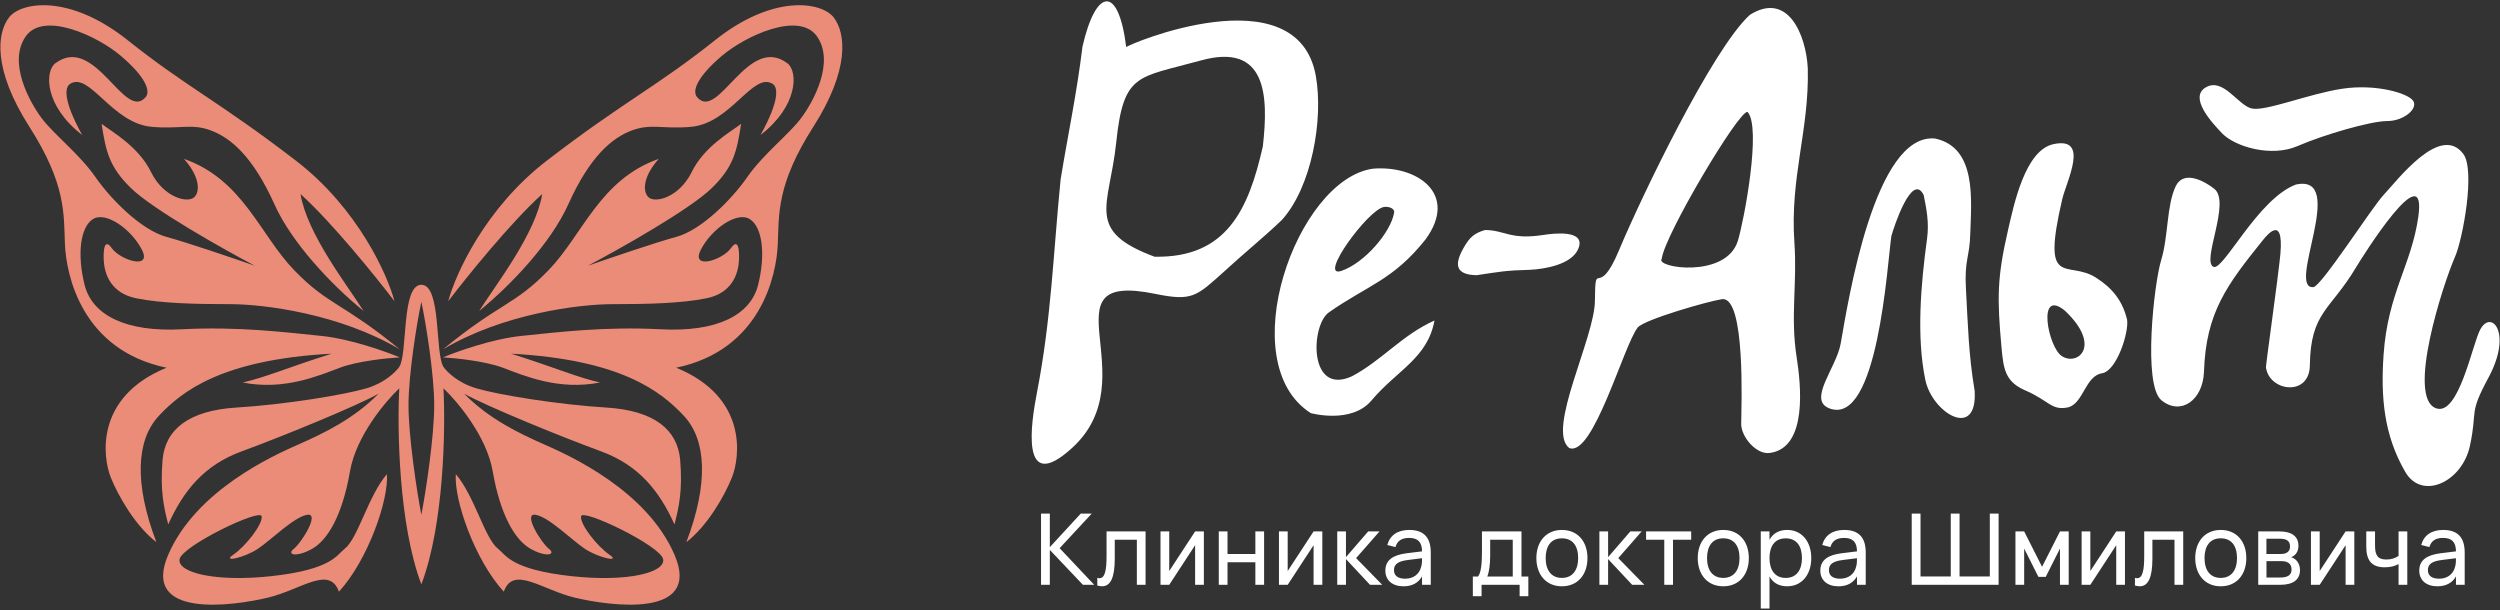 <svg width="172" height="42" viewBox="0 0 172 42" fill="none" xmlns="http://www.w3.org/2000/svg">
<rect x="0" y="0" width="172" height="42" fill="#333333" stroke="none"/>
<g clip-path="url(#clip0_1705_10275)">
<path fill-rule="evenodd" clip-rule="evenodd" d="M105.256 18.562C103.572 18.608 103.204 18.692 101.582 18.935C100.15 18.896 100.021 18.228 100.712 17.024C101.113 16.326 101.431 16.041 102.17 15.825C103.554 15.835 103.892 16.521 106.204 16.162C106.875 16.058 109.159 15.775 108.582 17.126C108.12 18.207 106.274 18.514 105.255 18.562L105.256 18.562ZM77.484 3.245C76.942 -1.112 75.386 -0.792 74.473 3.214C74.077 6.475 73.488 9.179 72.971 12.339C72.466 17.406 72.33 21.927 71.346 26.989C70.938 29.088 70.151 34.104 73.755 30.823C79.043 26.011 71.616 18.607 79.475 20.217C82.031 20.741 82.309 20.396 84.214 18.688C85.519 17.479 86.908 16.363 88.189 15.139C90.248 12.862 91.062 8.214 90.528 5.221C89.261 -1.876 77.484 3.099 77.484 3.245ZM79.433 17.662C74.617 15.865 76.333 14.215 76.794 9.816C77.3 4.975 78.255 5.372 82.6 4.164C87.14 2.9 87.286 6.566 86.882 10.079C85.9 14.414 84.39 17.759 79.433 17.662ZM90.183 28.423C84.743 24.956 89.192 12.348 94.452 11.606C97.484 11.352 100.381 13.33 98.072 16.479C95.843 19.279 94.101 19.62 91.428 21.491C90.168 22.372 90.017 27.248 93.008 25.891C95.077 24.798 96.463 23.047 98.692 22.051C98.221 24.647 96.111 25.47 94.359 27.552C92.977 29.196 90.183 28.423 90.183 28.423V28.423ZM95.918 14.625C95.686 16 93.868 18.095 92.295 18.635C90.63 19.205 94.132 14.393 95.224 14.238C95.586 14.187 95.963 14.362 95.918 14.625ZM152.878 9.17C153.774 10.102 156.268 10.832 158.065 10.052C159.862 9.272 163.1 8.328 164.239 8.328C165.376 8.328 166.364 7.486 166.035 6.951C165.706 6.415 163.454 5.751 161.127 6.108C158.799 6.465 155.838 7.69 154.902 7.46C153.966 7.231 152.955 5.319 151.765 6.007C150.575 6.695 152.155 8.418 152.878 9.17ZM156.828 18.056C156.762 18.806 155.882 25.15 155.897 25.268C156.113 26.939 158.885 27.312 158.917 25.146C158.971 21.451 160.31 21.39 162.104 18.381C162.506 17.707 167.005 10.515 166.378 14.928C165.906 18.24 164.281 20.16 163.99 24.412C163.791 27.315 164.004 29.92 165.482 32.468C166.638 34.457 169.401 33.156 169.933 30.668C170.472 28.145 169.819 28.549 171.207 25.981C172.867 22.907 171.42 21.273 170.651 22.652C170.098 23.644 169.166 28.656 167.599 28.089C165.551 27.348 168.091 19.52 168.897 17.69C169.44 16.46 170.317 11.706 169.473 10.586C167.9 8.498 164.992 12.338 163.986 13.419C163.164 14.302 159.701 19.713 159.16 19.756C157.268 19.905 161.556 11.928 157.96 12.696C155.356 13.663 152.979 18.622 152.298 18.362C151.424 18.028 153.498 13.923 152.352 12.999C151.69 12.464 150.247 11.679 149.698 12.796C149.056 14.101 149.192 16.257 148.688 17.898C148.197 19.496 147.415 26.48 148.705 27.537C150.017 28.614 151.569 27.554 151.634 25.564C151.768 21.487 153.225 19.586 155.674 16.537C156.04 16.082 157.271 14.606 156.828 18.056V18.056ZM142.309 28.021C143.344 27.724 143.474 25.863 144.615 25.683C145.637 25.523 146.479 22.848 146.344 21.995C146.029 20.69 145.326 19.806 144.18 19.088C142.221 17.859 140.427 19.964 141.878 13.721C142.173 12.453 143.799 9.373 141.274 9.918C139.322 10.34 138.554 14.091 138.155 15.818C137.394 19.123 137.398 20.51 137.702 23.885C137.839 25.405 137.962 26.267 139.345 26.862C140.979 27.565 141.139 28.278 142.309 28.021ZM142.057 21.367C140.112 19.787 140.91 23.897 141.857 24.502C142.956 25.204 144.631 23.786 142.057 21.367ZM135.856 26.895C136.059 30.303 132.931 28.416 132.46 26.125C131.856 23.194 132.14 19.63 132.581 16.424C132.735 15.3 132.538 14.37 132.35 13.42C131.552 11.805 130.298 15.607 130.127 16.237C129.85 18.075 129.209 29.376 125.86 28.095C124.34 27.514 126.344 25.318 126.641 23.628C127.152 20.721 128.977 9.1 133.144 9.533C136.006 10.155 135.626 13.744 135.556 16.048C135.516 17.718 135.142 17.834 135.257 19.885C135.396 22.368 135.433 24.355 135.856 26.895ZM119.794 29.171C119.804 28.022 120.114 20.353 118.467 20.584C117.585 20.708 113.11 21.985 112.673 22.535C111.715 23.737 109.604 31.476 107.965 30.822C106.362 29.604 109.735 23.207 109.73 20.675C109.762 17.639 109.915 20.744 111.387 17.219C112.87 13.668 117.791 3.388 120.391 1.021C123.033 -0.637 124.261 2.444 124.376 4.696C124.483 8.953 123.139 12.194 123.454 16.69C123.655 19.554 123.167 21.737 123.61 24.584C123.889 26.372 124.411 30.832 121.744 31.165C120.82 31.28 119.794 30.046 119.794 29.172L119.794 29.171ZM114.33 17.8C114.496 16.221 119.689 7.489 120.234 7.705C121.196 8.754 120.005 15.115 119.567 16.56C118.77 19.194 113.815 18.424 114.33 17.8Z" fill="white"/>
<path d="M71.623 40.236H72.228V37.834L74.506 40.236H75.282L72.903 37.715L75.11 35.336H74.354L72.228 37.646V35.336H71.623V40.236ZM166.581 37.495C166.759 36.825 167.292 36.46 168.088 36.46H168.09C169.085 36.46 169.571 36.971 169.571 38.014V40.235H168.971V39.657C168.718 40.103 168.284 40.337 167.696 40.337C166.93 40.337 166.446 39.923 166.446 39.26C166.446 38.506 167.009 38.179 167.919 38.063L168.97 37.934C168.967 37.291 168.684 37.009 168.081 37.009C167.568 37.009 167.264 37.21 167.141 37.639L166.581 37.495ZM168.97 38.416V38.406L167.984 38.529C167.319 38.614 167.039 38.819 167.039 39.22C167.039 39.609 167.306 39.814 167.82 39.814C168.388 39.814 168.797 39.486 168.913 38.985C168.969 38.801 168.97 38.579 168.97 38.416ZM165.622 40.236V36.561H165.021V38.246C164.785 38.409 164.517 38.495 164.178 38.495C163.581 38.495 163.402 38.192 163.402 37.533V36.561H162.8V37.618C162.8 38.583 163.195 39.03 164.063 39.03C164.455 39.03 164.778 38.948 165.021 38.806V40.236H165.62H165.622ZM159.595 39.287L161.377 36.561H161.977V40.236H161.377V37.51L159.595 40.236H158.993V36.561H159.595V39.287ZM156.888 40.234C157.768 40.234 158.24 39.88 158.24 39.218C158.24 38.763 157.974 38.435 157.63 38.335C157.93 38.22 158.133 37.957 158.133 37.551C158.133 36.905 157.674 36.562 156.824 36.562H155.366V40.235H156.888V40.234ZM156.824 37.063C157.333 37.063 157.554 37.215 157.554 37.606C157.554 37.96 157.296 38.114 156.925 38.114H155.93V37.063H156.824ZM155.933 38.608H156.986C157.367 38.608 157.66 38.767 157.66 39.178C157.66 39.565 157.391 39.734 156.878 39.734H155.933V38.608V38.608ZM154.546 38.395C154.546 39.546 153.869 40.337 152.787 40.337C151.704 40.337 151.032 39.535 151.032 38.395C151.032 37.247 151.714 36.46 152.787 36.46C153.876 36.46 154.546 37.254 154.546 38.395ZM151.671 38.395C151.671 39.234 152.062 39.76 152.787 39.76C153.521 39.76 153.906 39.223 153.906 38.395C153.906 37.552 153.522 37.036 152.787 37.036C152.045 37.036 151.671 37.566 151.671 38.395ZM146.884 40.283C147.002 40.319 147.114 40.336 147.215 40.336C147.791 40.336 148.085 39.743 148.085 38.441V37.133H149.606V40.236H150.206V36.561H147.522V38.273C147.522 39.223 147.411 39.782 147.036 39.782C146.989 39.782 146.938 39.771 146.884 39.754V40.283ZM143.815 39.287L145.597 36.562H146.197V40.236H145.597V37.511L143.815 40.236H143.215V36.562H143.815V39.287ZM131.526 40.235H137.504V35.336H136.899V39.659H134.818V35.336H134.213V39.659H132.132V35.336H131.526L131.526 40.235ZM125.371 37.496C125.55 36.825 126.083 36.46 126.879 36.46H126.88C127.876 36.46 128.362 36.971 128.362 38.014V40.235H127.761V39.657C127.508 40.103 127.075 40.338 126.487 40.338C125.72 40.338 125.238 39.923 125.238 39.26C125.238 38.506 125.8 38.179 126.71 38.063L127.761 37.934C127.757 37.291 127.474 37.009 126.872 37.009C126.359 37.009 126.054 37.21 125.933 37.639L125.372 37.496H125.371ZM127.76 38.417V38.406L126.775 38.529C126.11 38.614 125.83 38.819 125.83 39.22C125.83 39.609 126.097 39.814 126.611 39.814C127.179 39.814 127.588 39.486 127.703 38.985C127.76 38.801 127.76 38.579 127.76 38.417H127.76ZM121.741 39.659C121.973 40.082 122.365 40.337 122.959 40.337C123.959 40.337 124.615 39.547 124.615 38.396C124.615 37.261 123.966 36.46 122.959 36.46C122.368 36.46 121.973 36.712 121.741 37.139V36.562H121.141V41.869H121.741V39.659V39.659ZM122.856 39.761C122.121 39.761 121.741 39.223 121.741 38.395C121.741 37.593 122.094 37.038 122.856 37.038C123.602 37.038 123.975 37.57 123.975 38.396C123.975 39.205 123.607 39.761 122.856 39.761ZM120.319 38.395C120.319 39.546 119.643 40.337 118.56 40.337C117.477 40.337 116.804 39.535 116.804 38.395C116.804 37.247 117.488 36.46 118.56 36.46C119.649 36.46 120.319 37.254 120.319 38.395ZM117.444 38.395C117.444 39.234 117.835 39.76 118.56 39.76C119.294 39.76 119.679 39.223 119.679 38.395C119.679 37.552 119.295 37.036 118.56 37.036C117.819 37.036 117.444 37.566 117.444 38.395ZM115.103 40.236V37.133H116.354V36.562H113.25V37.133H114.502V40.236H115.102H115.103ZM110.638 40.236H110.038V36.561H110.638V38.33L112.167 36.561H112.947L111.337 38.398L113.136 40.236H112.295L110.638 38.466V40.236H110.638ZM107.458 40.337C108.54 40.337 109.217 39.546 109.217 38.395C109.217 37.254 108.547 36.46 107.458 36.46C106.385 36.46 105.702 37.247 105.702 38.395C105.702 39.535 106.375 40.337 107.458 40.337ZM107.458 39.76C106.733 39.76 106.342 39.234 106.342 38.395C106.342 37.566 106.717 37.037 107.458 37.037C108.193 37.037 108.577 37.552 108.577 38.395C108.577 39.224 108.192 39.76 107.458 39.76ZM101.931 41.018H101.331V39.664H101.685C101.914 39.392 101.959 38.677 101.959 37.915V36.56H104.678V39.664H105.15V41.018H104.55V40.236H101.931V41.018ZM102.524 38.235C102.524 38.85 102.446 39.389 102.325 39.664H104.077V37.133H102.524V38.235ZM96.954 36.46C96.159 36.46 95.626 36.825 95.447 37.496L96.007 37.639C96.129 37.21 96.434 37.009 96.947 37.009C97.549 37.009 97.832 37.291 97.836 37.934L96.784 38.063C95.876 38.179 95.313 38.506 95.313 39.26C95.313 39.923 95.795 40.338 96.562 40.338C97.15 40.338 97.583 40.103 97.836 39.657V40.235H98.437V38.014C98.437 36.971 97.951 36.46 96.955 36.46H96.954H96.954ZM97.836 38.406V38.417C97.836 38.58 97.836 38.801 97.778 38.985C97.664 39.486 97.254 39.814 96.686 39.814C96.173 39.814 95.906 39.609 95.906 39.22C95.906 38.819 96.185 38.614 96.851 38.529L97.836 38.406H97.836ZM92.602 40.236H92.002V36.561H92.602V38.33L94.131 36.561H94.911L93.3 38.398L95.099 40.236H94.259L92.603 38.466V40.236H92.602ZM90.375 36.561L88.593 39.287V36.561H87.992V40.236H88.593L90.375 37.51V40.236H90.976V36.561H90.375ZM84.453 38.685V40.236H83.852V36.561H84.453V38.113H86.369V36.561H86.97V40.236H86.369V38.685H84.453ZM82.224 36.561L80.443 39.287V36.561H79.843V40.236H80.443L82.224 37.51V40.236H82.826V36.561H82.224ZM75.824 40.336C75.723 40.336 75.612 40.319 75.494 40.283V39.754C75.548 39.771 75.598 39.781 75.645 39.781C76.02 39.781 76.131 39.223 76.131 38.273V36.561H78.816V40.236H78.215V37.132H76.695V38.441C76.695 39.743 76.401 40.336 75.824 40.336ZM139.263 40.236V37.741L140.242 39.688H140.747L141.726 37.741V40.236H142.327V36.561H141.726L140.494 38.996L139.263 36.561H138.663V40.236H139.263Z" fill="white"/>
<path d="M20.369 11.061C24.598 14.316 26.645 18.859 27.14 20.723C25.888 19.079 22.841 15.302 20.675 13.35C21.129 16.102 23.878 19.594 25.014 21.397C22.801 19.594 20.072 16.706 18.884 14.062C17.399 10.757 15.87 9.485 14.515 8.977C13.161 8.468 12.37 8.906 10.409 8.722C7.691 8.468 6.154 4.912 4.817 5.773C4.455 6.006 4.335 6.899 5.651 9.282C3.068 7.299 3.059 4.912 3.813 4.349C6.536 2.317 8.561 8.381 10.016 6.688C10.409 6.231 9.928 5.213 8.312 3.841C6.696 2.468 2.983 0.739 1.76 2.518C0.536 4.298 2.022 6.993 2.852 8.112C3.682 9.231 5.473 10.604 6.565 12.18C7.657 13.757 9.754 15.841 11.457 16.299C12.82 16.665 16.073 17.774 17.53 18.282C15.316 17.112 10.514 14.407 9.011 12.943C7.508 11.478 7.281 10.402 6.99 8.519C7.689 9.061 9.556 10.083 10.409 11.875C11.283 13.604 12.943 14.01 13.38 13.553C13.817 13.095 13.661 12.049 12.656 10.93C16.719 12.354 17.879 16.146 20.238 18.587C22.597 21.027 23.531 20.783 27.506 24.038C23.4 21.597 18.185 20.926 15.826 20.926C13.467 20.926 11.108 20.875 9.36 20.519C7.613 20.163 7.264 18.841 7.176 18.282C7.089 17.723 7.064 16.191 7.675 17.056C8.287 17.92 10.496 18.587 9.753 17.163C9.011 15.739 7.264 14.519 6.39 15.078C5.516 15.637 5.298 17.519 5.822 19.604C6.346 21.689 8.662 22.858 12.506 22.655C16.35 22.451 19.626 22.858 22.117 23.112C24.108 23.316 26.516 24.18 27.506 24.587C26.604 24.638 24.572 24.852 23.384 25.299C21.898 25.858 19.539 26.876 16.7 26.316C18.273 25.96 19.758 25.299 22.816 24.333C15.258 24.74 12.506 26.927 10.934 28.604C9.361 30.282 9.23 33.283 10.759 37.3C9.336 36.208 8.138 34.147 7.613 32.825C7.089 31.503 6.478 27.334 11.458 25.299C5.604 24.079 4.556 18.892 4.468 16.807C4.381 14.722 4.556 12.688 2.022 8.722C-0.512 4.755 -0.206 2.264 0.624 1.196C1.454 0.128 4.774 -0.431 8.793 2.772C12.812 5.976 15.084 6.993 20.369 11.061L20.369 11.061ZM37.61 11.061C33.382 14.316 31.334 18.859 30.839 20.723C32.092 19.079 35.138 15.302 37.305 13.35C36.85 16.102 34.101 19.594 32.966 21.397C35.178 19.594 37.907 16.706 39.096 14.062C40.581 10.757 42.11 9.485 43.464 8.977C44.818 8.468 45.609 8.906 47.57 8.722C50.289 8.468 51.825 4.912 53.162 5.773C53.524 6.006 53.644 6.899 52.328 9.282C54.911 7.299 54.921 4.912 54.167 4.349C51.443 2.317 49.418 8.381 47.964 6.688C47.57 6.231 48.051 5.213 49.667 3.841C51.283 2.468 54.997 0.739 56.22 2.518C57.443 4.298 55.958 6.993 55.128 8.112C54.298 9.231 52.507 10.604 51.415 12.18C50.322 13.757 48.225 15.841 46.522 16.299C45.159 16.665 41.906 17.774 40.45 18.282C42.663 17.112 47.465 14.407 48.968 12.943C50.471 11.478 50.699 10.402 50.989 8.519C50.291 9.061 48.424 10.083 47.57 11.875C46.697 13.604 45.037 14.01 44.6 13.553C44.163 13.095 44.318 12.049 45.323 10.93C41.26 12.354 40.1 16.146 37.741 18.587C35.383 21.027 34.449 20.783 30.473 24.038C34.58 21.597 39.794 20.926 42.154 20.926C44.512 20.926 46.871 20.875 48.619 20.519C50.367 20.163 50.716 18.841 50.803 18.282C50.891 17.723 50.915 16.191 50.304 17.056C49.692 17.92 47.483 18.587 48.226 17.163C48.968 15.739 50.716 14.519 51.589 15.078C52.463 15.637 52.681 17.519 52.157 19.604C51.633 21.689 49.318 22.858 45.474 22.655C41.629 22.451 38.353 22.858 35.863 23.112C33.871 23.316 31.463 24.18 30.473 24.587C31.376 24.638 33.408 24.852 34.596 25.299C36.081 25.858 38.44 26.876 41.279 26.316C39.707 25.96 38.221 25.299 35.164 24.333C42.721 24.74 45.473 26.927 47.046 28.604C48.618 30.282 48.749 33.283 47.221 37.3C48.643 36.208 49.842 34.147 50.366 32.825C50.89 31.503 51.502 27.334 46.522 25.299C52.375 24.079 53.424 18.892 53.511 16.807C53.599 14.722 53.424 12.688 55.958 8.722C58.491 4.755 58.185 2.264 57.355 1.196C56.525 0.128 53.206 -0.431 49.186 2.772C45.167 5.976 42.896 6.993 37.61 11.061L37.61 11.061ZM25.211 26.717C26.462 26.351 27.238 25.581 27.47 25.241C28.06 24.346 27.6 19.593 28.99 19.593C30.379 19.593 29.919 24.346 30.51 25.241C30.742 25.581 31.517 26.351 32.768 26.717C34.332 27.175 38.414 27.837 41.715 28.04C45.016 28.243 46.623 29.566 46.796 31.652C46.97 33.739 46.709 34.909 46.405 36.079C45.363 33.789 43.973 32.009 41.324 31.042C38.675 30.075 33.39 27.916 31.932 27.083C33.626 28.814 35.722 29.82 37.459 30.584C39.196 31.347 44.495 33.739 46.405 38.166C48.316 42.592 41.932 41.69 39.543 41.117C37.26 40.569 35.312 38.878 34.66 40.709C32.662 38.522 31.229 34.4 31.359 32.619C32.662 34.146 33.346 37.046 34.269 37.758C34.807 38.174 35.138 39.186 39.327 39.641C43.189 40.061 45.798 39.387 45.624 38.471C45.45 37.555 40.065 34.96 39.978 35.52C39.891 36.079 41.107 37.605 41.932 38.166C42.757 38.725 41.15 38.369 40.238 37.758C39.327 37.148 37.763 35.57 36.851 35.418C35.939 35.265 37.242 37.351 37.763 37.758C38.284 38.166 37.589 38.369 36.504 37.758C35.418 37.148 34.419 35.418 33.897 32.416C33.48 30.014 31.465 27.616 30.51 26.717C30.655 29.498 30.553 36.089 28.99 40.201C27.426 36.089 27.325 29.498 27.47 26.717C26.514 27.616 24.499 30.014 24.082 32.416C23.561 35.418 22.562 37.148 21.476 37.758C20.39 38.369 19.696 38.166 20.217 37.758C20.738 37.351 22.041 35.265 21.129 35.418C20.217 35.571 18.653 37.148 17.741 37.758C16.829 38.369 15.222 38.725 16.047 38.166C16.873 37.606 18.089 36.079 18.002 35.52C17.915 34.96 12.529 37.555 12.356 38.471C12.182 39.386 14.79 40.061 18.653 39.641C22.842 39.186 23.172 38.174 23.71 37.758C24.633 37.046 25.317 34.145 26.62 32.619C26.751 34.4 25.317 38.522 23.319 40.709C22.668 38.878 20.72 40.569 18.436 41.117C16.047 41.69 9.663 42.593 11.574 38.166C13.485 33.739 18.784 31.347 20.521 30.584C22.258 29.82 24.353 28.814 26.047 27.083C24.59 27.916 19.305 30.075 16.655 31.042C14.006 32.008 12.617 33.789 11.574 36.079C11.27 34.909 11.01 33.739 11.183 31.652C11.357 29.566 12.964 28.244 16.265 28.04C19.566 27.837 23.648 27.175 25.211 26.717ZM28.989 20.764C28.671 22.256 28.105 25.77 28.105 27.887C28.105 30.004 28.671 33.79 28.989 35.418C29.308 33.79 29.874 30.004 29.874 27.887C29.874 25.77 29.308 22.256 28.989 20.764Z" fill="#EB8C78"/>
</g>
<defs>
<clipPath id="clip0_1705_10275">
<rect width="172" height="42" fill="white"/>
</clipPath>
</defs>
</svg>

